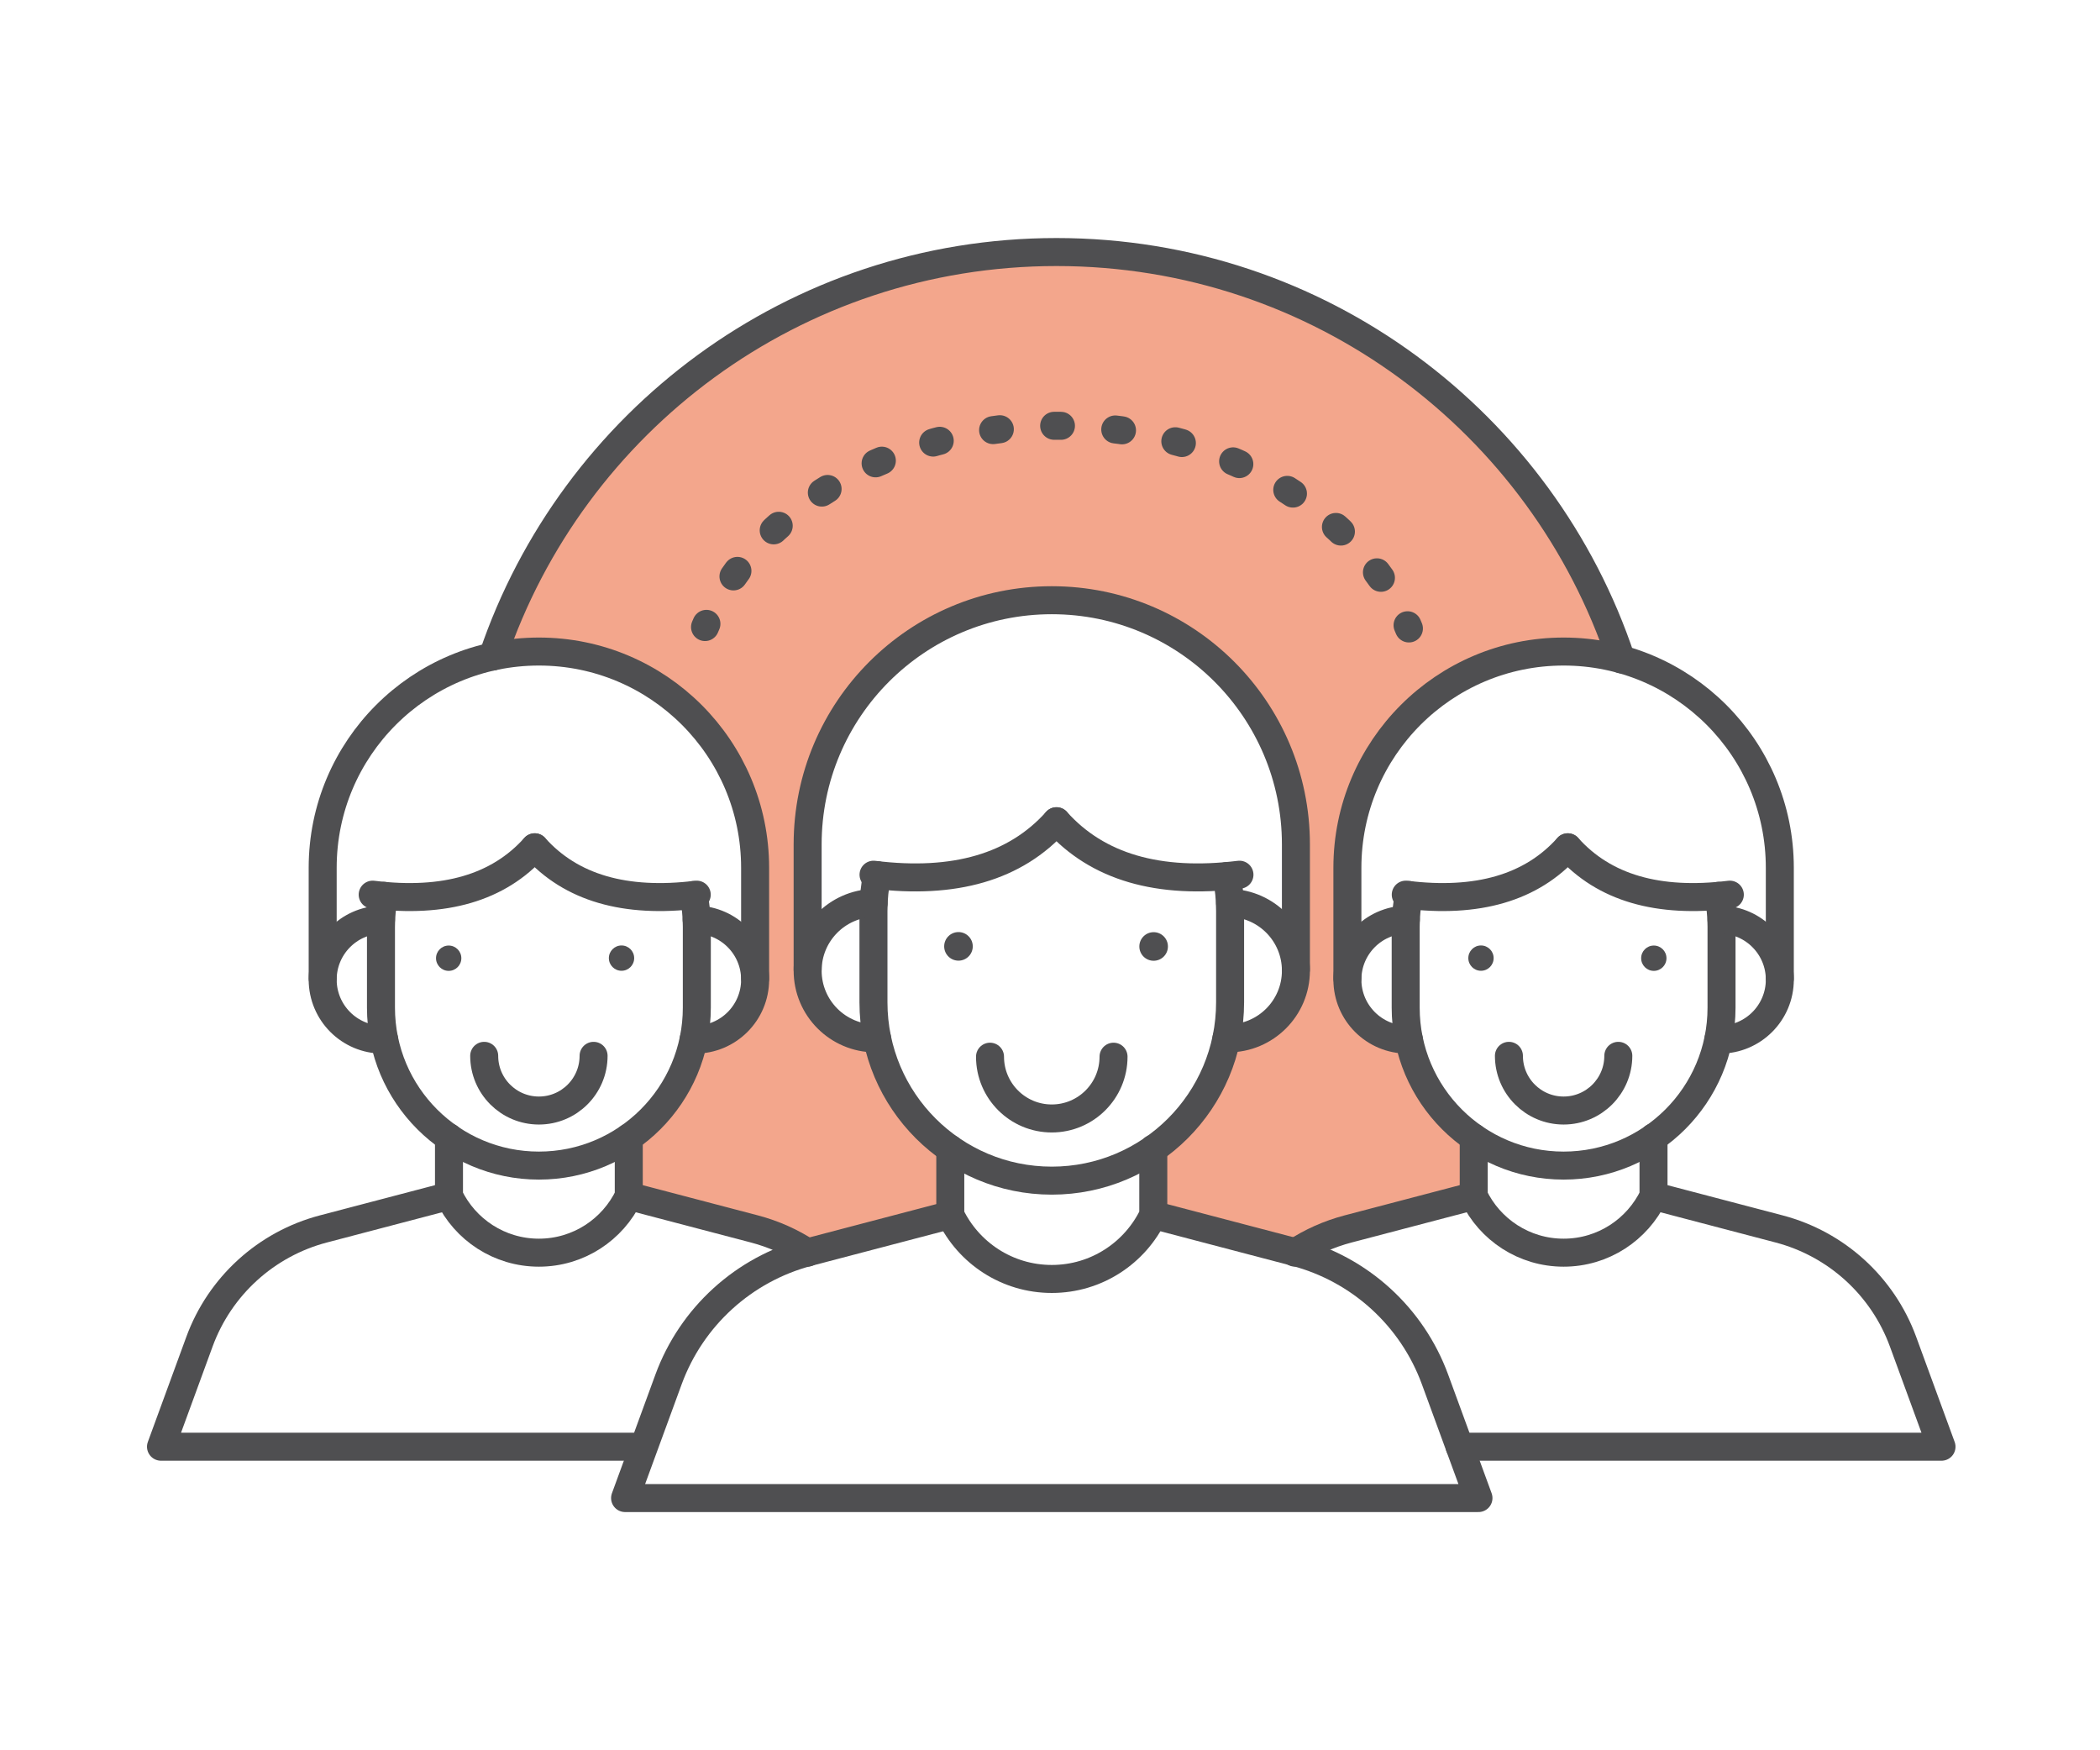 <?xml version="1.0" encoding="UTF-8"?>
<svg width="300px" height="250px" viewBox="0 0 300 250" version="1.1" xmlns="http://www.w3.org/2000/svg" xmlns:xlink="http://www.w3.org/1999/xlink">
    <title>Illustrations / Équipe-2</title>
    <g id="Illustrations-/-Équipe-2" stroke="none" stroke-width="1" fill="none" fill-rule="evenodd">
        <g id="Group-81" transform="translate(23, 36)">
            <path d="M53.984,57.064 C71.044,57.064 84.873,70.893 84.873,87.952 L84.873,103.75 L84.864,103.75 C84.865,103.808 84.873,103.865 84.873,103.923 C84.873,108.656 81.037,112.492 76.304,112.492 L76.084,112.492 L76.084,112.489 C74.897,118.266 71.5,123.235 66.817,126.48 L66.824,126.48 L66.824,134.825 L66.825,134.825 L84.776,139.537 C87.499,140.252 90.047,141.396 92.342,142.896 C92.39,142.883 92.437,142.866 92.486,142.853 L112.755,137.533 L112.755,137.533 L112.755,128.11 L112.763,128.11 C107.476,124.446 103.64,118.836 102.3,112.314 L102.3,112.316 L102.05,112.316 C96.708,112.316 92.377,107.984 92.377,102.641 C92.377,102.575 92.384,102.511 92.386,102.445 L92.377,102.445 L92.377,84.607 C92.377,65.345 107.992,49.731 127.254,49.731 C146.515,49.731 162.13,65.345 162.13,84.607 L162.13,102.445 L162.121,102.445 C162.122,102.511 162.13,102.575 162.13,102.641 C162.13,107.984 157.798,112.316 152.456,112.316 L152.206,112.316 L152.206,112.314 C150.867,118.832 147.035,124.437 141.755,128.102 L141.755,137.53 C141.754,137.533 141.752,137.536 141.75,137.539 L141.772,137.539 L162.021,142.853 C162.035,142.857 162.049,142.863 162.064,142.867 C164.347,141.381 166.878,140.247 169.581,139.537 L187.532,134.825 L187.533,134.825 L187.533,126.48 L187.541,126.48 C182.857,123.235 179.461,118.267 178.273,112.49 L178.274,112.492 L178.052,112.492 C173.32,112.492 169.484,108.656 169.484,103.923 C169.484,103.865 169.492,103.808 169.493,103.75 L169.484,103.75 L169.484,87.952 C169.484,70.893 183.313,57.064 200.373,57.064 C203.222,57.064 205.979,57.458 208.599,58.18 C197.359,24.382 165.501,0.001 127.927,0.001 C90.505,0.001 58.753,24.189 47.392,57.776 C49.517,57.314 51.721,57.064 53.984,57.064" id="Fill-1" fill="#E94E1B" opacity="0.5"></path>
            <path d="M208.6,58.18 C197.36,24.382 165.501,0 127.928,0 C90.506,0 58.753,24.189 47.393,57.776" id="Stroke-3" stroke="#4F4F51" stroke-width="4" stroke-linecap="round" stroke-linejoin="round"></path>
            <path d="M112.755,137.532 L92.486,142.852 C83.252,145.278 75.788,152.066 72.504,161.031 L66.298,177.974 L127.253,177.974 L188.21,177.974 L182.003,161.031 C178.719,152.066 171.256,145.278 162.022,142.852 L141.773,137.538" id="Stroke-5" stroke="#4F4F51" stroke-width="4" stroke-linecap="round" stroke-linejoin="round"></path>
            <path d="M112.756,128.11 L112.756,137.538 C115.341,142.945 120.861,146.679 127.254,146.679 C133.65,146.679 139.172,142.941 141.755,137.53 L141.755,128.072" id="Stroke-7" stroke="#4F4F51" stroke-width="4" stroke-linecap="round" stroke-linejoin="round"></path>
            <path d="M152.224,89.135 C152.563,90.793 152.728,92.374 152.728,94.133 L152.728,107.162 C152.728,121.231 141.323,132.636 127.254,132.636 C113.185,132.636 101.78,121.231 101.78,107.162 L101.78,94.133 C101.78,92.374 101.958,90.657 102.297,88.999" id="Stroke-9" stroke="#4F4F51" stroke-width="4" stroke-linecap="round" stroke-linejoin="round"></path>
            <path d="M92.377,102.445 L92.377,84.608 C92.377,65.345 107.991,49.731 127.254,49.731 C146.516,49.731 162.131,65.345 162.131,84.608 L162.131,102.445" id="Stroke-11" stroke="#4F4F51" stroke-width="4" stroke-linecap="round" stroke-linejoin="round"></path>
            <path d="M152.722,92.97 C157.942,93.111 162.131,97.387 162.131,102.641 C162.131,107.984 157.799,112.316 152.456,112.316 L152.206,112.316" id="Stroke-13" stroke="#4F4F51" stroke-width="4" stroke-linecap="round" stroke-linejoin="round"></path>
            <path d="M101.81,92.97 C96.579,93.098 92.377,97.379 92.377,102.641 C92.377,107.984 96.708,112.316 102.051,112.316 L102.302,112.316" id="Stroke-15" stroke="#4F4F51" stroke-width="4" stroke-linecap="round" stroke-linejoin="round"></path>
            <path d="M127.928,81.299 C122.085,87.827 113.372,90.373 101.791,88.938" id="Stroke-17" stroke="#4F4F51" stroke-width="4" stroke-linecap="round" stroke-linejoin="round"></path>
            <path d="M127.928,81.299 C133.772,87.827 142.484,90.373 154.065,88.938" id="Stroke-19" stroke="#4F4F51" stroke-width="4" stroke-linecap="round" stroke-linejoin="round"></path>
            <path d="M143.847,99.189 C143.847,100.316 142.933,101.23 141.805,101.23 C140.677,101.23 139.763,100.316 139.763,99.189 C139.763,98.061 140.677,97.147 141.805,97.147 C142.933,97.147 143.847,98.061 143.847,99.189" id="Fill-21" fill="#4F4F51"></path>
            <path d="M115.967,99.173 C115.967,100.301 115.053,101.215 113.925,101.215 C112.797,101.215 111.883,100.301 111.883,99.173 C111.883,98.046 112.797,97.132 113.925,97.132 C115.053,97.132 115.967,98.046 115.967,99.173" id="Fill-23" fill="#4F4F51"></path>
            <path d="M118.431,114.932 C118.431,119.805 122.381,123.755 127.254,123.755 C132.126,123.755 136.077,119.805 136.077,114.932" id="Stroke-25" stroke="#4F4F51" stroke-width="4" stroke-linecap="round" stroke-linejoin="round"></path>
            <path d="M185.523,170.641 L200.374,170.641 L254.358,170.641 L248.862,155.636 C245.952,147.697 239.343,141.684 231.165,139.536 L213.232,134.829" id="Stroke-27" stroke="#4F4F51" stroke-width="4" stroke-linecap="round" stroke-linejoin="round"></path>
            <path d="M187.532,134.825 L169.581,139.536 C166.845,140.256 164.286,141.405 161.98,142.917" id="Stroke-29" stroke="#4F4F51" stroke-width="4" stroke-linecap="round" stroke-linejoin="round"></path>
            <path d="M187.533,126.48 L187.533,134.83 C189.822,139.618 194.712,142.925 200.373,142.925 C206.037,142.925 210.928,139.614 213.216,134.822 L213.216,126.446" id="Stroke-31" stroke="#4F4F51" stroke-width="4" stroke-linecap="round" stroke-linejoin="round"></path>
            <path d="M222.487,91.961 C222.788,93.43 222.933,94.831 222.933,96.388 L222.933,107.927 C222.933,120.387 212.833,130.487 200.373,130.487 C187.913,130.487 177.812,120.387 177.812,107.927 L177.812,96.388 C177.812,94.831 177.969,93.31 178.27,91.842" id="Stroke-33" stroke="#4F4F51" stroke-width="4" stroke-linecap="round" stroke-linejoin="round"></path>
            <path d="M169.484,103.749 L169.484,87.951 C169.484,70.893 183.313,57.063 200.373,57.063 C217.431,57.063 231.26,70.893 231.26,87.951 L231.26,103.749" id="Stroke-35" stroke="#4F4F51" stroke-width="4" stroke-linecap="round" stroke-linejoin="round"></path>
            <path d="M222.928,95.359 C227.552,95.483 231.261,99.27 231.261,103.923 C231.261,108.656 227.425,112.492 222.694,112.492 L222.472,112.492" id="Stroke-37" stroke="#4F4F51" stroke-width="4" stroke-linecap="round" stroke-linejoin="round"></path>
            <path d="M177.838,95.358 C173.205,95.471 169.484,99.263 169.484,103.923 C169.484,108.656 173.32,112.492 178.053,112.492 L178.275,112.492" id="Stroke-39" stroke="#4F4F51" stroke-width="4" stroke-linecap="round" stroke-linejoin="round"></path>
            <path d="M200.97,85.022 C195.795,90.804 188.079,93.059 177.823,91.788" id="Stroke-41" stroke="#4F4F51" stroke-width="4" stroke-linecap="round" stroke-linejoin="round"></path>
            <path d="M200.97,85.022 C206.146,90.804 213.862,93.059 224.118,91.788" id="Stroke-43" stroke="#4F4F51" stroke-width="4" stroke-linecap="round" stroke-linejoin="round"></path>
            <path d="M215.068,100.865 C215.068,101.864 214.258,102.674 213.259,102.674 C212.26,102.674 211.451,101.864 211.451,100.865 C211.451,99.867 212.26,99.056 213.259,99.056 C214.258,99.056 215.068,99.867 215.068,100.865" id="Fill-45" fill="#4F4F51"></path>
            <path d="M190.377,100.852 C190.377,101.851 189.567,102.661 188.568,102.661 C187.569,102.661 186.76,101.851 186.76,100.852 C186.76,99.854 187.569,99.044 188.568,99.044 C189.567,99.044 190.377,99.854 190.377,100.852" id="Fill-47" fill="#4F4F51"></path>
            <path d="M192.56,114.809 C192.56,119.124 196.058,122.622 200.373,122.622 C204.689,122.622 208.187,119.124 208.187,114.809" id="Stroke-49" stroke="#4F4F51" stroke-width="4" stroke-linecap="round" stroke-linejoin="round"></path>
            <path d="M68.835,170.641 L53.985,170.641 L0,170.641 L5.496,155.636 C8.405,147.697 15.015,141.684 23.193,139.536 L41.126,134.829" id="Stroke-51" stroke="#4F4F51" stroke-width="4" stroke-linecap="round" stroke-linejoin="round"></path>
            <path d="M66.825,134.825 L84.776,139.536 C87.512,140.256 90.072,141.405 92.377,142.917" id="Stroke-53" stroke="#4F4F51" stroke-width="4" stroke-linecap="round" stroke-linejoin="round"></path>
            <path d="M66.824,126.48 L66.824,134.83 C64.535,139.618 59.646,142.925 53.984,142.925 C48.32,142.925 43.429,139.614 41.141,134.822 L41.141,126.446" id="Stroke-55" stroke="#4F4F51" stroke-width="4" stroke-linecap="round" stroke-linejoin="round"></path>
            <path d="M31.87,91.961 C31.57,93.43 31.424,94.831 31.424,96.388 L31.424,107.927 C31.424,120.387 41.524,130.487 53.984,130.487 C66.444,130.487 76.546,120.387 76.546,107.927 L76.546,96.388 C76.546,94.831 76.388,93.31 76.087,91.842" id="Stroke-57" stroke="#4F4F51" stroke-width="4" stroke-linecap="round" stroke-linejoin="round"></path>
            <path d="M84.873,103.749 L84.873,87.951 C84.873,70.893 71.044,57.063 53.984,57.063 C36.926,57.063 23.097,70.893 23.097,87.951 L23.097,103.749" id="Stroke-59" stroke="#4F4F51" stroke-width="4" stroke-linecap="round" stroke-linejoin="round"></path>
            <path d="M31.43,95.359 C26.807,95.483 23.097,99.27 23.097,103.923 C23.097,108.656 26.933,112.492 31.664,112.492 L31.886,112.492" id="Stroke-61" stroke="#4F4F51" stroke-width="4" stroke-linecap="round" stroke-linejoin="round"></path>
            <path d="M76.519,95.358 C81.153,95.471 84.874,99.263 84.874,103.923 C84.874,108.656 81.037,112.492 76.305,112.492 L76.082,112.492" id="Stroke-63" stroke="#4F4F51" stroke-width="4" stroke-linecap="round" stroke-linejoin="round"></path>
            <path d="M53.388,85.022 C58.563,90.804 66.279,93.059 76.535,91.788" id="Stroke-65" stroke="#4F4F51" stroke-width="4" stroke-linecap="round" stroke-linejoin="round"></path>
            <path d="M53.388,85.022 C48.213,90.804 40.496,93.059 30.24,91.788" id="Stroke-67" stroke="#4F4F51" stroke-width="4" stroke-linecap="round" stroke-linejoin="round"></path>
            <path d="M39.289,100.865 C39.289,101.864 40.099,102.674 41.098,102.674 C42.097,102.674 42.906,101.864 42.906,100.865 C42.906,99.867 42.097,99.056 41.098,99.056 C40.099,99.056 39.289,99.867 39.289,100.865" id="Fill-69" fill="#4F4F51"></path>
            <path d="M63.981,100.852 C63.981,101.851 64.791,102.661 65.79,102.661 C66.788,102.661 67.597,101.851 67.597,100.852 C67.597,99.854 66.788,99.044 65.79,99.044 C64.791,99.044 63.981,99.854 63.981,100.852" id="Fill-71" fill="#4F4F51"></path>
            <path d="M61.798,114.809 C61.798,119.124 58.3,122.622 53.985,122.622 C49.67,122.622 46.171,119.124 46.171,114.809" id="Stroke-73" stroke="#4F4F51" stroke-width="4" stroke-linecap="round" stroke-linejoin="round"></path>
            <path d="M178.274,53.766 C178.21,53.613 178.144,53.459 178.079,53.307" id="Stroke-75" stroke="#4F4F51" stroke-width="4" stroke-linecap="round" stroke-linejoin="round"></path>
            <path d="M174.277,46.532 C165.214,33.577 147.871,24.812 127.954,24.812 C106.486,24.812 88.01,34.993 79.669,49.63" id="Stroke-77" stroke="#4F4F51" stroke-width="4" stroke-linecap="round" stroke-linejoin="round" stroke-dasharray="0.972,7.779"></path>
            <path d="M77.917,53.107 C77.85,53.259 77.783,53.412 77.719,53.565" id="Stroke-79" stroke="#4F4F51" stroke-width="4" stroke-linecap="round" stroke-linejoin="round"></path>
        </g>
    </g>
</svg>